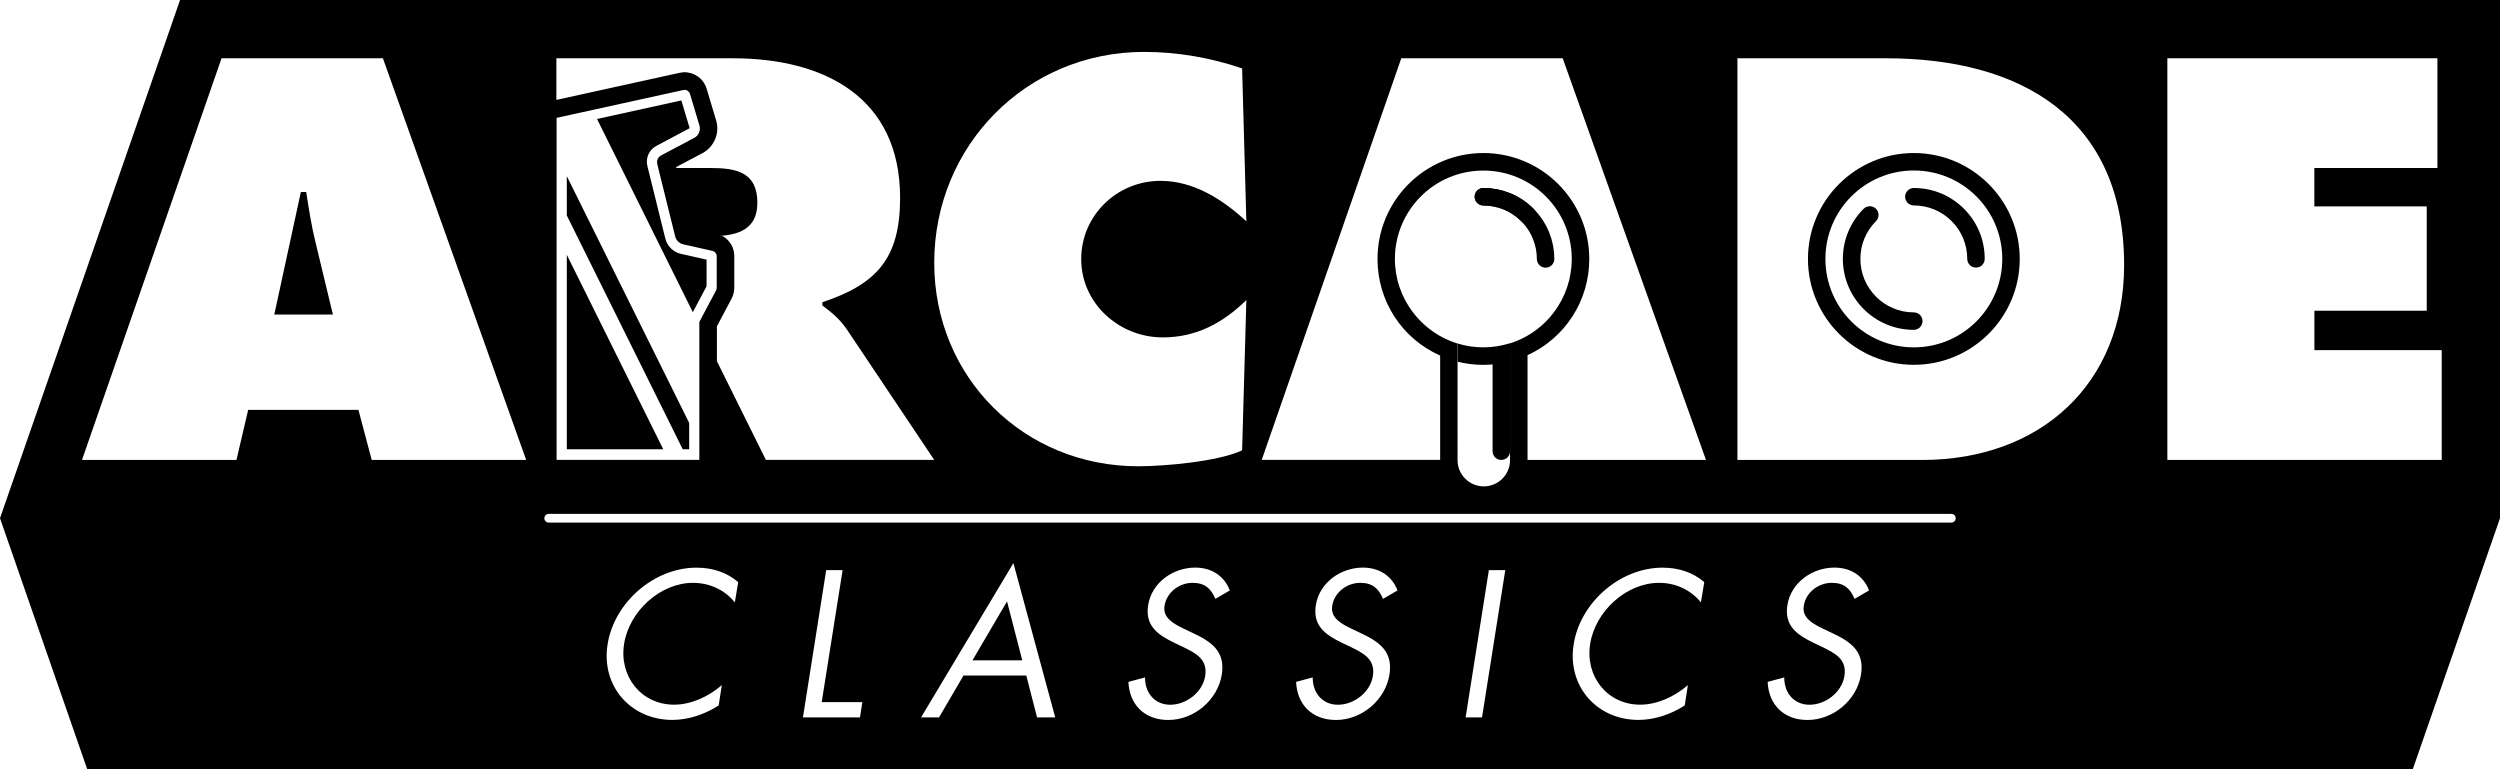 <?xml version="1.0" encoding="utf-8"?>
<!-- Generator: Adobe Illustrator 25.0.0, SVG Export Plug-In . SVG Version: 6.00 Build 0)  -->
<svg version="1.1" id="Layer_1" xmlns="http://www.w3.org/2000/svg" xmlns:xlink="http://www.w3.org/1999/xlink" x="0px" y="0px"
	 viewBox="0 0 3839 1181.4" style="enable-background:new 0 0 3839 1181.4;" xml:space="preserve">
<style type="text/css">
	.st0{fill:#FFFFFF;}
	.st1{fill:none;}
	.st2{fill:none;stroke:#2C72FF;stroke-width:26.222;stroke-linecap:round;stroke-linejoin:round;stroke-miterlimit:10;}
	.st3{fill:none;stroke:#000000;stroke-width:26.222;stroke-linecap:round;stroke-linejoin:round;stroke-miterlimit:10;}
	.st4{fill:none;stroke:#FFFFFF;stroke-width:13.111;stroke-linecap:round;stroke-linejoin:round;stroke-miterlimit:10;}
	.st5{fill:none;stroke:#2C72FF;stroke-width:26.852;stroke-linecap:round;stroke-linejoin:round;stroke-miterlimit:10;}
	.st6{fill:none;stroke:#000000;stroke-width:26.852;stroke-linecap:round;stroke-linejoin:round;stroke-miterlimit:10;}
	.st7{fill:none;stroke:#FFFFFF;stroke-width:13.426;stroke-linecap:round;stroke-linejoin:round;stroke-miterlimit:10;}
	.st8{fill:#FF00ED;}
	.st9{fill:#00FF12;}
	.st10{fill:none;stroke:#D38D00;stroke-width:26.852;stroke-linecap:round;stroke-linejoin:round;stroke-miterlimit:10;}
	.st11{fill:none;stroke:#FFFFFF;stroke-width:26.852;stroke-linecap:round;stroke-linejoin:round;stroke-miterlimit:10;}
</style>
<g>
	<g>
		<g>
			<path d="M470.2,294.8H462L421.2,483h90L485,374.2C478.4,348,474.3,321,470.2,294.8z"/>
			<path class="st1" d="M1051.4,137.9c-0.6,0-1.2,0.1-1.8,0.2L854.7,181v525.3h219.4V494.4l25.7-48.5c0.6-1.2,1-2.6,1-3.9v-48.6
				c0-3.9-2.7-7.3-6.5-8.2l-44.8-10.1c-6.2-1.4-11-6.1-12.5-12.2l-27.5-111.2c-1.3-5.2,1.1-10.7,5.9-13.2l50.8-27
				c6.8-3.6,10.2-11.6,7.9-19l-14.6-48.7C1058.4,140.3,1055,137.9,1051.4,137.9L1051.4,137.9z"/>
			<g>
				<defs>
					<path id="SVGID_173_" d="M1074.1,550.7v-56.3l25.7-48.5c0.2-0.5,0.4-1,0.6-1.5c0.2-0.8,0.4-1.6,0.4-2.4v-48.6c0,0,0-0.1,0-0.1
						c0-0.5,0-0.9-0.1-1.3c0-0.1,0-0.1-0.1-0.2c-0.1-0.4-0.2-0.8-0.3-1.2c0,0,0,0,0-0.1c-1-2.6-3.2-4.6-6-5.3l-44.8-10.1
						c-6.2-1.4-11-6.1-12.5-12.2l-26-104.9h0l-1.6-6.3c-1.3-5.2,1.1-10.7,5.9-13.2l42.3-22.4l8.5-4.5c3.6-1.9,6.2-5.1,7.6-8.7
						c1.2-3.2,1.4-6.8,0.4-10.3l-1.5-4.9l-13.1-43.8c-0.2-0.8-0.6-1.6-1.1-2.2c-0.1-0.1-0.1-0.2-0.2-0.3c-0.5-0.6-1-1.2-1.6-1.6
						c-0.1-0.1-0.2-0.2-0.4-0.3c-0.6-0.4-1.3-0.8-2.1-1.1c-0.1,0-0.2,0-0.3-0.1c-0.7-0.2-1.5-0.3-2.3-0.4c-0.1,0-0.1,0-0.2,0
						c0,0-0.1,0-0.1,0c-0.6,0-1.1,0.1-1.7,0.2l-11.1,2.4L854.7,181v525.3h219.2h0.2V550.7"/>
				</defs>
				<clipPath id="SVGID_1_">
					<use xlink:href="#SVGID_173_"  style="overflow:visible;"/>
				</clipPath>
			</g>
			<path d="M1091,258h-59.5l23.8,104.7h34.1c36.8,0,73.6-5.7,73.6-51.5C1163,263.7,1129.5,258,1091,258z"/>
			<g>
				<path d="M3015.9,320.6c-20.6-20.6-47.9-31.9-77-31.9c-7.4,0-13.4,6-13.4,13.4s6,13.4,13.4,13.4c21.9,0,42.5,8.5,58,24
					c15.5,15.5,24,36.1,24,58c0,7.4,6,13.4,13.4,13.4c7.4,0,13.4-6,13.4-13.4C3047.8,368.5,3036.5,341.2,3015.9,320.6z"/>
				<path d="M2938.9,235c-89.7,0-162.6,72.9-162.6,162.6s72.9,162.6,162.6,162.6c89.7,0,162.6-72.9,162.6-162.6
					S3028.5,235,2938.9,235z M2938.9,533.4c-75,0-135.8-60.8-135.8-135.8c0-75,60.8-135.8,135.8-135.8c75,0,135.8,60.8,135.8,135.8
					C3074.6,472.6,3013.9,533.4,2938.9,533.4z"/>
				<path d="M2938.9,479.7c-45.2,0-82.1-36.8-82.1-82.1c0-21.9,8.5-42.5,24-58c5.2-5.2,5.2-13.7,0-19c-5.2-5.2-13.7-5.2-19,0
					c-20.6,20.6-31.9,47.9-31.9,77c0,60.1,48.9,108.9,108.9,108.9c7.4,0,13.4-6,13.4-13.4C2952.3,485.7,2946.3,479.7,2938.9,479.7z"
					/>
			</g>
			<path d="M2318.9,546l-26.9-2.3v149.2c0,7.4,6,13.4,13.4,13.4h0c7.4,0,13.4-6,13.4-13.4V546z"/>
			<path class="st6" d="M2277.9,302.1c24.4,0,48.9,9.3,67.5,28c18.6,18.6,28,43.1,28,67.5"/>
			<path class="st6" d="M2277.9,302.1c24.4,0,48.9,9.3,67.5,28"/>
			<path d="M2277.8,533.4c-13.7,0-27-2.1-39.5-5.9v27.9c12.6,3.2,25.8,4.9,39.5,4.9c14.2,0,28-1.9,41.1-5.3V527
				C2305.9,531.1,2292.1,533.4,2277.8,533.4z"/>
			<g>
				<g>
					<path d="M1063.9,479.4l21.1-39.8v-40.9l-39.1-8.8c-12-2.7-21.4-11.8-24.3-23.8l-27.5-111.2c-3-12.3,2.6-24.9,13.8-30.9l50.8-27
						c0.2-0.1,0.3-0.4,0.2-0.6l-12.6-42.2l-129.5,28.5L1063.9,479.4z"/>
					<polygon points="870.4,270.5 870.4,330.9 1048.4,689.9 1058.3,689.9 1058.3,649.4 					"/>
					<polygon points="870.4,689.9 1018.5,689.9 870.4,391.3 					"/>
				</g>
			</g>
		</g>
	</g>
	<g>
		<polygon points="1493.3,1014 1569.8,1014 1546.4,923.5 		"/>
		<path d="M651.1,0H403.9H276.5L0,795.8l134,385.6h3571l134-385.6V0H651.1z M2151.8,89.5h247.9l220,616.8h-237.2h-36.8V545.4
			c57.4-26.2,94.8-83.3,94.8-147.8c0-89.7-72.9-162.6-162.6-162.6c-89.7,0-162.6,72.9-162.6,162.6c0,65.2,37.9,122.6,96.2,148.4
			v160.2h-36.8h-237.2L2151.8,89.5z M2163.6,470.8c-0.2-0.2-0.3-0.5-0.5-0.7c-1.8-2.8-3.5-5.7-5.1-8.7c-0.1-0.2-0.2-0.4-0.3-0.6
			c-1.5-2.9-2.9-5.8-4.3-8.9c-0.1-0.2-0.2-0.4-0.3-0.6c-1.3-3-2.4-6-3.5-9.1c-0.2-0.5-0.4-1.1-0.6-1.6c-1-3.1-2-6.2-2.8-9.4
			c-0.1-0.3-0.1-0.5-0.2-0.8c-0.7-3-1.4-6.1-1.9-9.1c-0.1-0.6-0.2-1.1-0.3-1.7c-0.5-3.2-0.9-6.4-1.2-9.7c-0.1-0.7-0.1-1.3-0.2-2
			c-0.3-3.4-0.4-6.8-0.4-10.2c0,0,0,0,0,0c0,0,0,0,0,0c0-75,60.8-135.8,135.8-135.8c75,0,135.8,60.8,135.8,135.8c0,0,0,0,0,0
			c0,0,0,0,0,0c0,3.4-0.2,6.8-0.4,10.1c0,0.7-0.1,1.4-0.2,2c-0.3,3.2-0.7,6.4-1.2,9.6c-0.1,0.5-0.2,1.1-0.3,1.6
			c-0.5,3-1.1,5.9-1.8,8.9c-0.1,0.4-0.2,0.7-0.3,1.1c-0.8,3.1-1.7,6.2-2.7,9.3c-0.2,0.6-0.4,1.1-0.6,1.7c-1.1,3.1-2.2,6.1-3.5,9.1
			c0,0.1-0.1,0.2-0.1,0.3c-1.3,3-2.7,5.9-4.2,8.8c-0.2,0.3-0.3,0.6-0.5,1c-1.5,2.9-3.2,5.7-4.9,8.5c-0.2,0.3-0.3,0.5-0.5,0.8
			c-3.6,5.7-7.7,11.2-12.1,16.3c-0.1,0.1-0.2,0.3-0.3,0.4c-16.2,18.5-37.2,32.5-61.2,40.1v179.2c0,0,0,0,0,0.1
			c0,22.2-18,40.3-40.3,40.3c-22.2,0-40.3-18-40.3-40.3c0,0,0,0,0,0V527.5C2207.2,518,2180.8,497.6,2163.6,470.8z M1756.9,79.7
			c50.7,0,103.1,9,150.5,25.4l6.5,234.8c-36-33.5-81-62.2-131.7-62.2c-67.1,0-121.9,53.2-121.9,120.2c0,67.9,58.1,120.2,125.2,120.2
			c51.5,0,92.4-22.1,128.4-57.3l-6.5,230.7c-36,17.2-119.4,24.5-159.5,24.5c-175.9,0-313.3-136.6-313.3-312.5
			C1434.6,223.7,1576.1,79.7,1756.9,79.7z M854.6,89.5h270.8c139.1,0,256.8,58.9,256.8,214.3c0,93.3-36,132.5-119.4,160.3v4.9
			c11.5,9,25.4,18.8,37.6,36.8l134.2,200.4h-258.5l-75.2-151.6v-53.5l22.5-42.5c1.3-2.5,2-4.6,2.6-6.3c1-3.4,1.6-6.9,1.6-10.3
			l0-50.3l-0.1-0.7c-0.1-1.2-0.2-2.4-0.4-3.5l-0.3-1.7l-0.3-1.1c-0.3-1.1-0.6-2.3-1-3.4l-0.5-1.5l-0.3-0.6
			c-4.5-10.3-13.5-17.8-24.6-20.3l-38.7-8.7l-23.2-93.6l40.4-21.4c9.3-4.9,16.5-13.1,20.2-23.1c3.3-8.9,3.6-18.3,0.9-27.3
			l-14.6-48.7c-0.9-3.2-2.4-6.2-4.3-9.1l-0.6-0.9l-0.6-0.9c-1.9-2.6-4.1-4.9-6.7-6.8l-1-0.7l-0.6-0.4c-2.7-1.9-5.6-3.4-8.6-4.4
			l-1.5-0.5l-0.8-0.2c-1.5-0.4-3.1-0.7-4.7-0.9l-1.3-0.3l-5.1,0l-0.8,0.1c-1.7,0.1-3.3,0.4-4.9,0.7l-189.2,41.6V89.5z M1009.3,251.8
			l1.5,6.3l26,104.9c1.5,6.1,6.4,10.9,12.5,12.2l44.8,10.1c2.8,0.6,5,2.7,6,5.3c0,0,0,0,0,0.1c0.1,0.4,0.2,0.8,0.3,1.2
			c0,0.1,0,0.1,0.1,0.2c0.1,0.4,0.1,0.9,0.1,1.3c0,0,0,0.1,0,0.1V442c0,0.8-0.2,1.6-0.4,2.4c-0.2,0.5-0.3,1-0.6,1.5l-25.7,48.5
			v211.8h-0.2H854.7V181l183.8-40.4l11.1-2.4c0.6-0.1,1.1-0.2,1.7-0.2c0,0,0.1,0,0.1,0c0.1,0,0.1,0,0.2,0c0.8,0,1.5,0.1,2.3,0.4
			c0.1,0,0.2,0,0.3,0.1c0.7,0.3,1.4,0.6,2,1.1c0.1,0.1,0.2,0.2,0.4,0.3c0.6,0.5,1.2,1,1.6,1.6c0.1,0.1,0.1,0.2,0.2,0.3
			c0.5,0.7,0.8,1.4,1.1,2.2l13.1,43.8l1.5,4.9c1,3.5,0.8,7.1-0.4,10.3c-1.3,3.6-3.9,6.8-7.6,8.7l-8.5,4.5l-42.3,22.4
			C1010.5,241.1,1008,246.5,1009.3,251.8z M570.8,706.3l-20.4-76.9H381.1l-18,76.9H125.9L340.2,89.5H588l220,616.8H570.8z
			 M1128.4,925c-15-18.6-38.1-30-64.2-30c-50.4,0-98,43.8-105.8,93.6c-8.1,49.8,26.1,93.5,76.8,93.5c25.5,0,52.5-12,73.2-30
			l-4.8,31.2c-21.9,14.1-47.1,22.2-71.1,22.2c-63.9,0-109.7-51.9-99.5-116c10.2-64.8,71.7-117.8,136.4-117.8
			c25.2,0,46.5,7.2,64.2,22.2L1128.4,925z M1320.6,1101.6H1233l35.7-226.1h25.2l-32.1,202.7h62.4L1320.6,1101.6z M1592.5,1101.6
			l-16.5-64.2h-96.5l-37.5,64.2h-27.6l141.8-236.9l64.2,236.9H1592.5z M1818,965.5l13.8,6.6c27.6,12.9,50.1,27.6,44.4,63.6
			c-6.3,39.6-42.9,69.9-82.2,69.9c-36.3,0-59.7-23.4-61.2-58.5l25.5-6.9c-0.3,23.1,14.4,42,38.7,42s49.5-18.6,53.7-44.1
			c4.2-26.4-15.3-35.4-34.8-45l-12.6-6c-24.6-12-45.3-25.5-40.2-57.9c5.7-35.1,38.7-57.6,72.3-57.6c25.2,0,44.7,12.9,53.1,35.1
			l-22.2,12.9c-6.6-15.6-15.9-24.6-35.1-24.6c-20.1,0-39.6,14.4-42.9,35.1C1785,949.6,1803.9,958.6,1818,965.5z M2075.5,965.5
			l13.8,6.6c27.6,12.9,50.1,27.6,44.4,63.6c-6.3,39.6-42.9,69.9-82.2,69.9c-36.3,0-59.7-23.4-61.2-58.5l25.5-6.9
			c-0.3,23.1,14.4,42,38.7,42c24.3,0,49.5-18.6,53.7-44.1c4.2-26.4-15.3-35.4-34.8-45l-12.6-6c-24.6-12-45.3-25.5-40.2-57.9
			c5.7-35.1,38.7-57.6,72.3-57.6c25.2,0,44.7,12.9,53.1,35.1l-22.2,12.9c-6.6-15.6-15.9-24.6-35.1-24.6c-20.1,0-39.6,14.4-42.9,35.1
			C2042.5,949.6,2061.4,958.6,2075.5,965.5z M2275.8,1101.6h-25.2l35.7-226.1h25.2L2275.8,1101.6z M2611.9,925
			c-15-18.6-38.1-30-64.2-30c-50.4,0-98,43.8-105.8,93.6c-8.1,49.8,26.1,93.5,76.8,93.5c25.5,0,52.5-12,73.2-30l-4.8,31.2
			c-21.9,14.1-47.1,22.2-71.1,22.2c-63.9,0-109.7-51.9-99.5-116c10.2-64.8,71.7-117.8,136.4-117.8c25.2,0,46.5,7.2,64.2,22.2
			L2611.9,925z M2799.6,965.5l13.8,6.6c27.6,12.9,50.1,27.6,44.4,63.6c-6.3,39.6-42.9,69.9-82.2,69.9c-36.3,0-59.7-23.4-61.2-58.5
			l25.5-6.9c-0.3,23.1,14.4,42,38.7,42c24.3,0,49.5-18.6,53.7-44.1c4.2-26.4-15.3-35.4-34.8-45l-12.6-6
			c-24.6-12-45.3-25.5-40.2-57.9c5.7-35.1,38.7-57.6,72.3-57.6c25.2,0,44.7,12.9,53.1,35.1l-22.2,12.9
			c-6.6-15.6-15.9-24.6-35.1-24.6c-20.1,0-39.6,14.4-42.9,35.1C2766.6,949.6,2785.5,958.6,2799.6,965.5z M2996.4,802.5H842.6
			c-3.7,0-6.7-3-6.7-6.7s3-6.7,6.7-6.7h2153.9c3.7,0,6.7,3,6.7,6.7S3000.1,802.5,2996.4,802.5z M2951.8,706.3h-283.8V89.5h228.2
			c206.9,0,365.6,90.8,365.6,317.4C3261.8,590.1,3132.6,706.3,2951.8,706.3z M3749.5,706.3h-421.3V89.5h414.7V258h-189v58.9h172.6
			v160.3H3554v60.5h195.5V706.3z"/>
	</g>
</g>
</svg>
